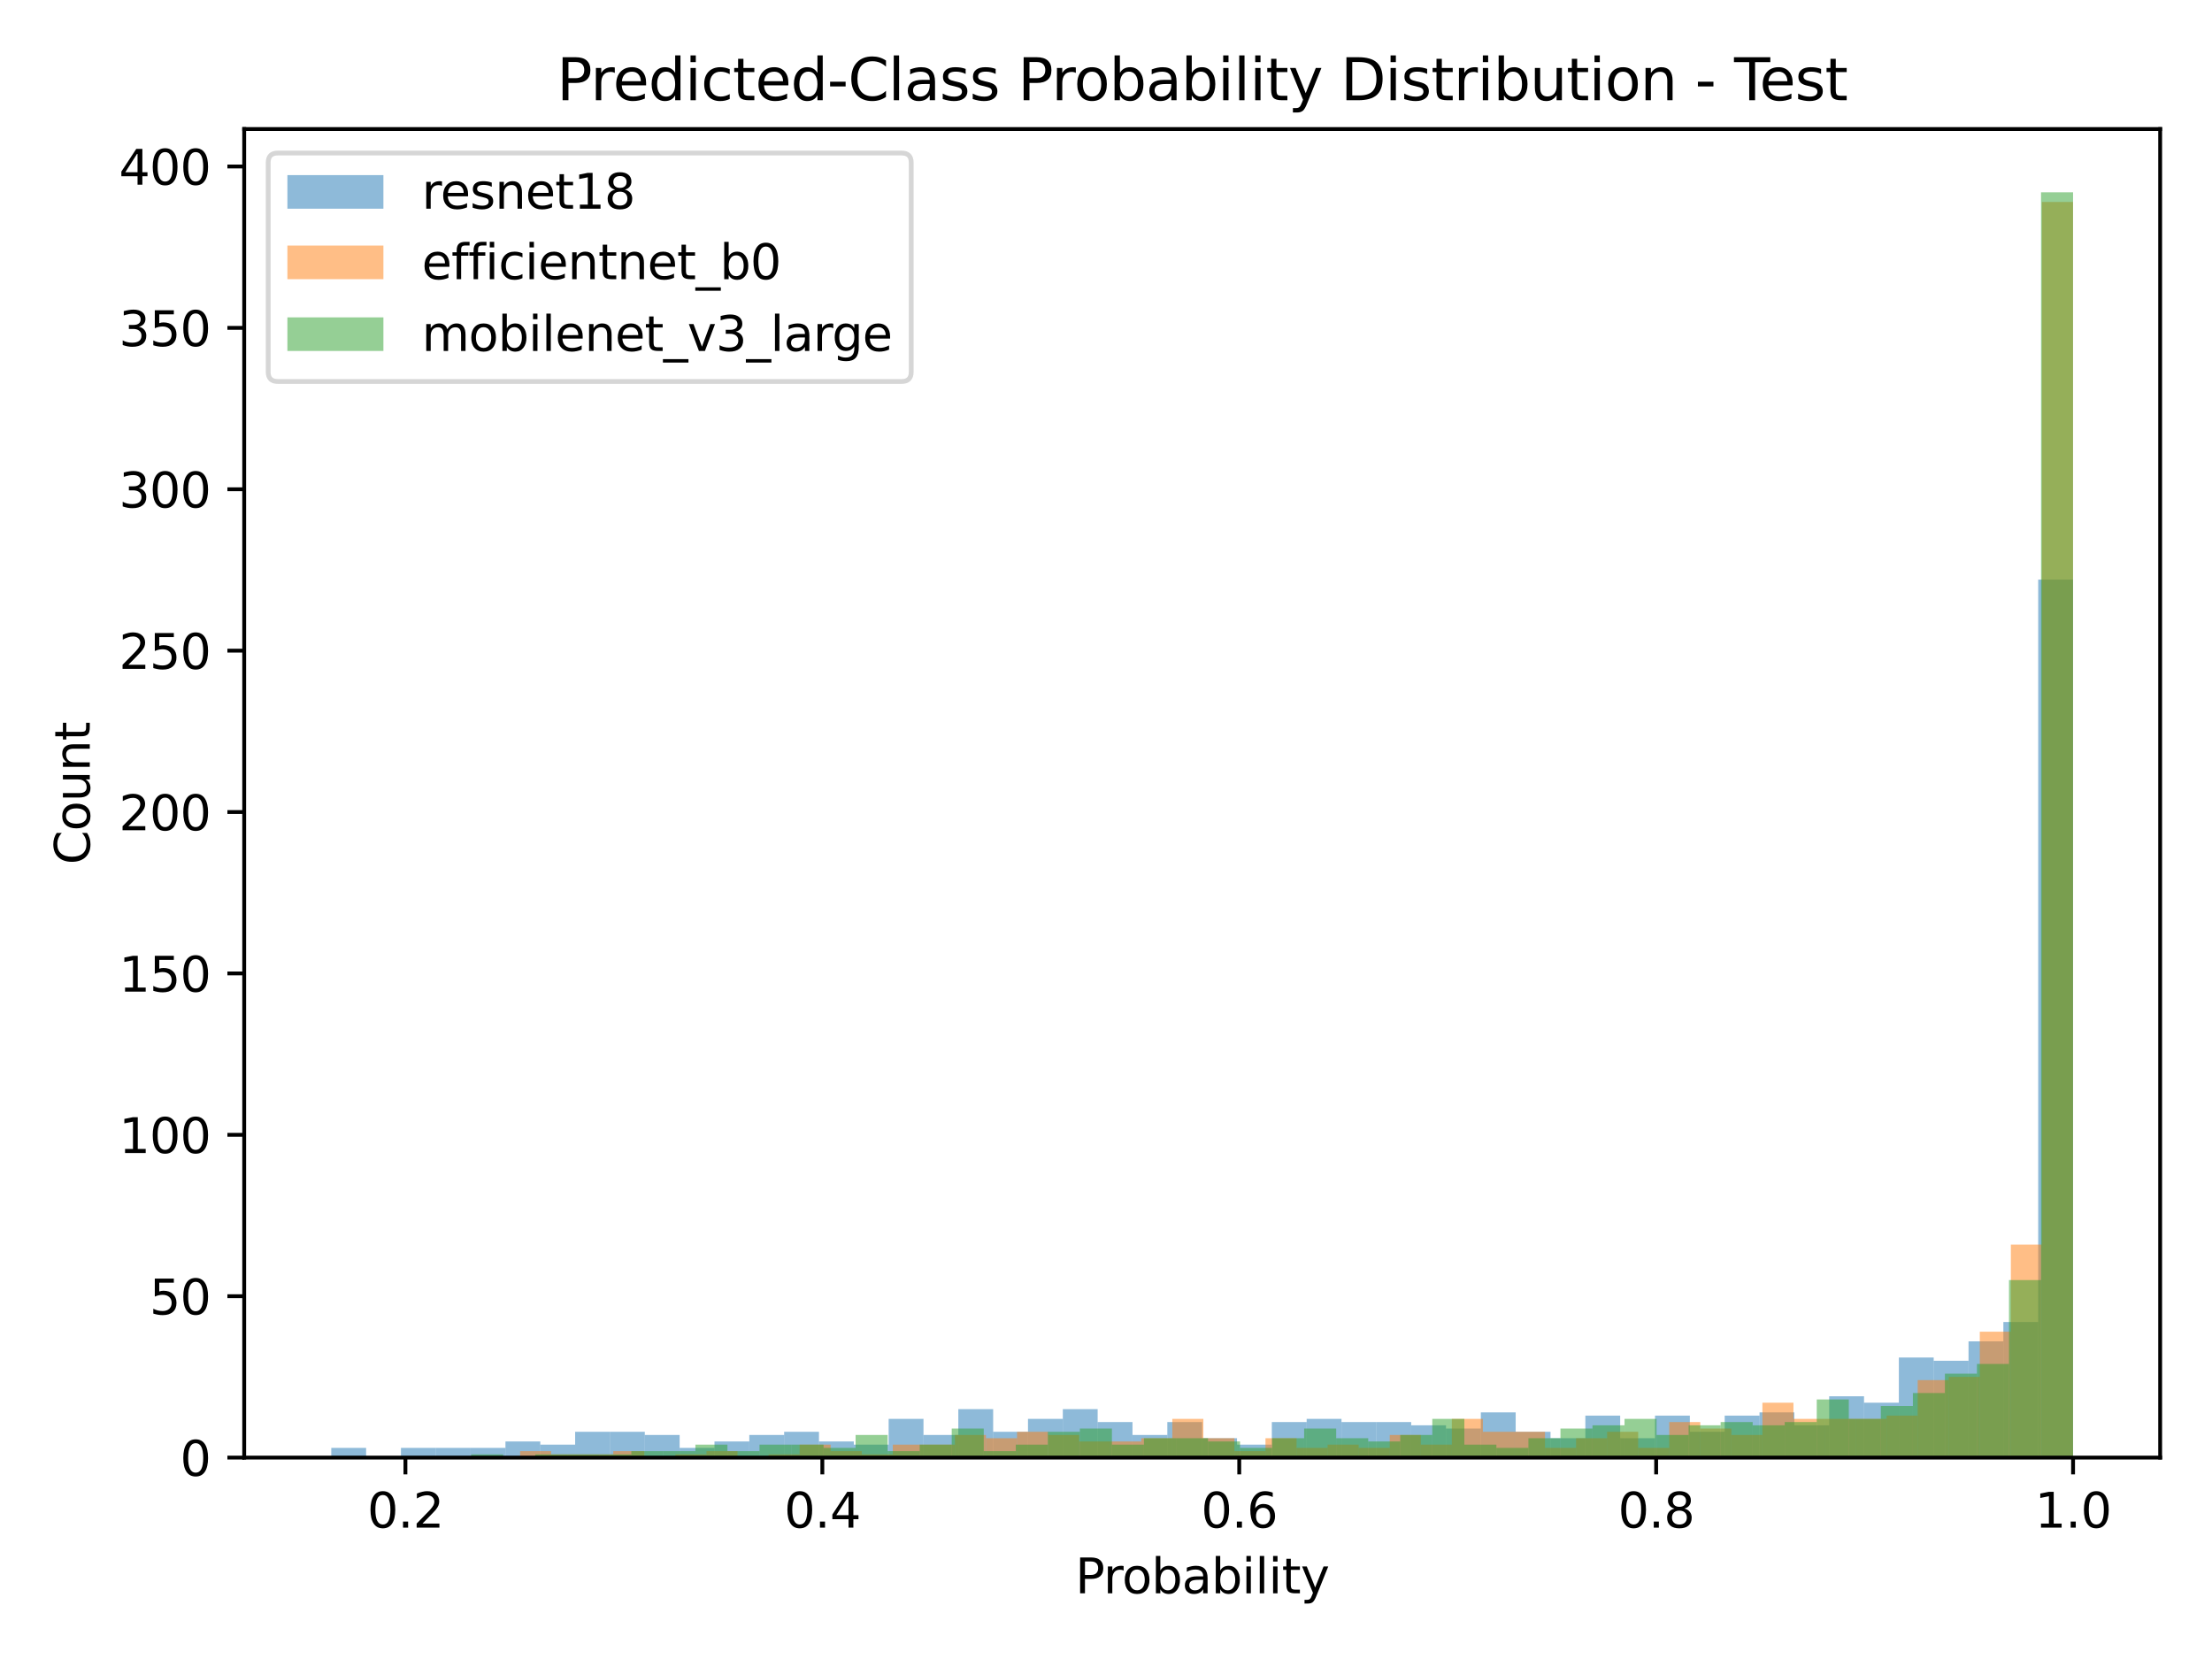<?xml version="1.0" encoding="utf-8" standalone="no"?>
<!DOCTYPE svg PUBLIC "-//W3C//DTD SVG 1.1//EN"
  "http://www.w3.org/Graphics/SVG/1.1/DTD/svg11.dtd">
<svg xmlns:xlink="http://www.w3.org/1999/xlink" width="460.8pt" height="345.6pt" viewBox="0 0 460.8 345.6" xmlns="http://www.w3.org/2000/svg" version="1.1">
 <defs>
  <style type="text/css">*{stroke-linejoin: round; stroke-linecap: butt}</style>
 </defs>
 <g id="figure_1">
  <g id="patch_1">
   <path d="M 0 345.6 
L 460.8 345.6 
L 460.8 0 
L 0 0 
z
" style="fill: #ffffff"/>
  </g>
  <g id="axes_1">
   <g id="patch_2">
    <path d="M 50.87 303.64 
L 450 303.64 
L 450 26.88 
L 50.87 26.88 
z
" style="fill: #ffffff"/>
   </g>
   <g id="patch_3">
    <path d="M 69.012 303.64 
L 76.269 303.64 
L 76.269 301.623 
L 69.012 301.623 
z
" clip-path="url(#pa7c6931d6f)" style="fill: #1f77b4; opacity: 0.5"/>
   </g>
   <g id="patch_4">
    <path d="M 76.269 303.64 
L 83.526 303.64 
L 83.526 303.64 
L 76.269 303.64 
z
" clip-path="url(#pa7c6931d6f)" style="fill: #1f77b4; opacity: 0.5"/>
   </g>
   <g id="patch_5">
    <path d="M 83.526 303.64 
L 90.783 303.64 
L 90.783 301.623 
L 83.526 301.623 
z
" clip-path="url(#pa7c6931d6f)" style="fill: #1f77b4; opacity: 0.5"/>
   </g>
   <g id="patch_6">
    <path d="M 90.783 303.64 
L 98.039 303.64 
L 98.039 301.623 
L 90.783 301.623 
z
" clip-path="url(#pa7c6931d6f)" style="fill: #1f77b4; opacity: 0.5"/>
   </g>
   <g id="patch_7">
    <path d="M 98.039 303.64 
L 105.296 303.64 
L 105.296 301.623 
L 98.039 301.623 
z
" clip-path="url(#pa7c6931d6f)" style="fill: #1f77b4; opacity: 0.5"/>
   </g>
   <g id="patch_8">
    <path d="M 105.296 303.64 
L 112.553 303.64 
L 112.553 300.278 
L 105.296 300.278 
z
" clip-path="url(#pa7c6931d6f)" style="fill: #1f77b4; opacity: 0.5"/>
   </g>
   <g id="patch_9">
    <path d="M 112.553 303.64 
L 119.81 303.64 
L 119.81 300.95 
L 112.553 300.95 
z
" clip-path="url(#pa7c6931d6f)" style="fill: #1f77b4; opacity: 0.5"/>
   </g>
   <g id="patch_10">
    <path d="M 119.81 303.64 
L 127.067 303.64 
L 127.067 298.261 
L 119.81 298.261 
z
" clip-path="url(#pa7c6931d6f)" style="fill: #1f77b4; opacity: 0.5"/>
   </g>
   <g id="patch_11">
    <path d="M 127.067 303.64 
L 134.323 303.64 
L 134.323 298.261 
L 127.067 298.261 
z
" clip-path="url(#pa7c6931d6f)" style="fill: #1f77b4; opacity: 0.5"/>
   </g>
   <g id="patch_12">
    <path d="M 134.323 303.64 
L 141.58 303.64 
L 141.58 298.933 
L 134.323 298.933 
z
" clip-path="url(#pa7c6931d6f)" style="fill: #1f77b4; opacity: 0.5"/>
   </g>
   <g id="patch_13">
    <path d="M 141.58 303.64 
L 148.837 303.64 
L 148.837 301.623 
L 141.58 301.623 
z
" clip-path="url(#pa7c6931d6f)" style="fill: #1f77b4; opacity: 0.5"/>
   </g>
   <g id="patch_14">
    <path d="M 148.837 303.64 
L 156.094 303.64 
L 156.094 300.278 
L 148.837 300.278 
z
" clip-path="url(#pa7c6931d6f)" style="fill: #1f77b4; opacity: 0.5"/>
   </g>
   <g id="patch_15">
    <path d="M 156.094 303.64 
L 163.35 303.64 
L 163.35 298.933 
L 156.094 298.933 
z
" clip-path="url(#pa7c6931d6f)" style="fill: #1f77b4; opacity: 0.5"/>
   </g>
   <g id="patch_16">
    <path d="M 163.35 303.64 
L 170.607 303.64 
L 170.607 298.261 
L 163.35 298.261 
z
" clip-path="url(#pa7c6931d6f)" style="fill: #1f77b4; opacity: 0.5"/>
   </g>
   <g id="patch_17">
    <path d="M 170.607 303.64 
L 177.864 303.64 
L 177.864 300.278 
L 170.607 300.278 
z
" clip-path="url(#pa7c6931d6f)" style="fill: #1f77b4; opacity: 0.5"/>
   </g>
   <g id="patch_18">
    <path d="M 177.864 303.64 
L 185.121 303.64 
L 185.121 300.95 
L 177.864 300.95 
z
" clip-path="url(#pa7c6931d6f)" style="fill: #1f77b4; opacity: 0.5"/>
   </g>
   <g id="patch_19">
    <path d="M 185.121 303.64 
L 192.378 303.64 
L 192.378 295.571 
L 185.121 295.571 
z
" clip-path="url(#pa7c6931d6f)" style="fill: #1f77b4; opacity: 0.5"/>
   </g>
   <g id="patch_20">
    <path d="M 192.378 303.64 
L 199.634 303.64 
L 199.634 298.933 
L 192.378 298.933 
z
" clip-path="url(#pa7c6931d6f)" style="fill: #1f77b4; opacity: 0.5"/>
   </g>
   <g id="patch_21">
    <path d="M 199.634 303.64 
L 206.891 303.64 
L 206.891 293.554 
L 199.634 293.554 
z
" clip-path="url(#pa7c6931d6f)" style="fill: #1f77b4; opacity: 0.5"/>
   </g>
   <g id="patch_22">
    <path d="M 206.891 303.64 
L 214.148 303.64 
L 214.148 298.261 
L 206.891 298.261 
z
" clip-path="url(#pa7c6931d6f)" style="fill: #1f77b4; opacity: 0.5"/>
   </g>
   <g id="patch_23">
    <path d="M 214.148 303.64 
L 221.405 303.64 
L 221.405 295.571 
L 214.148 295.571 
z
" clip-path="url(#pa7c6931d6f)" style="fill: #1f77b4; opacity: 0.5"/>
   </g>
   <g id="patch_24">
    <path d="M 221.405 303.64 
L 228.662 303.64 
L 228.662 293.554 
L 221.405 293.554 
z
" clip-path="url(#pa7c6931d6f)" style="fill: #1f77b4; opacity: 0.5"/>
   </g>
   <g id="patch_25">
    <path d="M 228.662 303.64 
L 235.918 303.64 
L 235.918 296.244 
L 228.662 296.244 
z
" clip-path="url(#pa7c6931d6f)" style="fill: #1f77b4; opacity: 0.5"/>
   </g>
   <g id="patch_26">
    <path d="M 235.918 303.64 
L 243.175 303.64 
L 243.175 298.933 
L 235.918 298.933 
z
" clip-path="url(#pa7c6931d6f)" style="fill: #1f77b4; opacity: 0.5"/>
   </g>
   <g id="patch_27">
    <path d="M 243.175 303.64 
L 250.432 303.64 
L 250.432 296.244 
L 243.175 296.244 
z
" clip-path="url(#pa7c6931d6f)" style="fill: #1f77b4; opacity: 0.5"/>
   </g>
   <g id="patch_28">
    <path d="M 250.432 303.64 
L 257.689 303.64 
L 257.689 299.606 
L 250.432 299.606 
z
" clip-path="url(#pa7c6931d6f)" style="fill: #1f77b4; opacity: 0.5"/>
   </g>
   <g id="patch_29">
    <path d="M 257.689 303.64 
L 264.945 303.64 
L 264.945 300.95 
L 257.689 300.95 
z
" clip-path="url(#pa7c6931d6f)" style="fill: #1f77b4; opacity: 0.5"/>
   </g>
   <g id="patch_30">
    <path d="M 264.945 303.64 
L 272.202 303.64 
L 272.202 296.244 
L 264.945 296.244 
z
" clip-path="url(#pa7c6931d6f)" style="fill: #1f77b4; opacity: 0.5"/>
   </g>
   <g id="patch_31">
    <path d="M 272.202 303.64 
L 279.459 303.64 
L 279.459 295.571 
L 272.202 295.571 
z
" clip-path="url(#pa7c6931d6f)" style="fill: #1f77b4; opacity: 0.5"/>
   </g>
   <g id="patch_32">
    <path d="M 279.459 303.64 
L 286.716 303.64 
L 286.716 296.244 
L 279.459 296.244 
z
" clip-path="url(#pa7c6931d6f)" style="fill: #1f77b4; opacity: 0.5"/>
   </g>
   <g id="patch_33">
    <path d="M 286.716 303.64 
L 293.973 303.64 
L 293.973 296.244 
L 286.716 296.244 
z
" clip-path="url(#pa7c6931d6f)" style="fill: #1f77b4; opacity: 0.5"/>
   </g>
   <g id="patch_34">
    <path d="M 293.973 303.64 
L 301.229 303.64 
L 301.229 296.916 
L 293.973 296.916 
z
" clip-path="url(#pa7c6931d6f)" style="fill: #1f77b4; opacity: 0.5"/>
   </g>
   <g id="patch_35">
    <path d="M 301.229 303.64 
L 308.486 303.64 
L 308.486 297.588 
L 301.229 297.588 
z
" clip-path="url(#pa7c6931d6f)" style="fill: #1f77b4; opacity: 0.5"/>
   </g>
   <g id="patch_36">
    <path d="M 308.486 303.64 
L 315.743 303.64 
L 315.743 294.226 
L 308.486 294.226 
z
" clip-path="url(#pa7c6931d6f)" style="fill: #1f77b4; opacity: 0.5"/>
   </g>
   <g id="patch_37">
    <path d="M 315.743 303.64 
L 323 303.64 
L 323 298.261 
L 315.743 298.261 
z
" clip-path="url(#pa7c6931d6f)" style="fill: #1f77b4; opacity: 0.5"/>
   </g>
   <g id="patch_38">
    <path d="M 323 303.64 
L 330.257 303.64 
L 330.257 299.606 
L 323 299.606 
z
" clip-path="url(#pa7c6931d6f)" style="fill: #1f77b4; opacity: 0.5"/>
   </g>
   <g id="patch_39">
    <path d="M 330.257 303.64 
L 337.513 303.64 
L 337.513 294.899 
L 330.257 294.899 
z
" clip-path="url(#pa7c6931d6f)" style="fill: #1f77b4; opacity: 0.5"/>
   </g>
   <g id="patch_40">
    <path d="M 337.513 303.64 
L 344.77 303.64 
L 344.77 299.606 
L 337.513 299.606 
z
" clip-path="url(#pa7c6931d6f)" style="fill: #1f77b4; opacity: 0.5"/>
   </g>
   <g id="patch_41">
    <path d="M 344.77 303.64 
L 352.027 303.64 
L 352.027 294.899 
L 344.77 294.899 
z
" clip-path="url(#pa7c6931d6f)" style="fill: #1f77b4; opacity: 0.5"/>
   </g>
   <g id="patch_42">
    <path d="M 352.027 303.64 
L 359.284 303.64 
L 359.284 298.261 
L 352.027 298.261 
z
" clip-path="url(#pa7c6931d6f)" style="fill: #1f77b4; opacity: 0.5"/>
   </g>
   <g id="patch_43">
    <path d="M 359.284 303.64 
L 366.54 303.64 
L 366.54 294.899 
L 359.284 294.899 
z
" clip-path="url(#pa7c6931d6f)" style="fill: #1f77b4; opacity: 0.5"/>
   </g>
   <g id="patch_44">
    <path d="M 366.54 303.64 
L 373.797 303.64 
L 373.797 294.226 
L 366.54 294.226 
z
" clip-path="url(#pa7c6931d6f)" style="fill: #1f77b4; opacity: 0.5"/>
   </g>
   <g id="patch_45">
    <path d="M 373.797 303.64 
L 381.054 303.64 
L 381.054 296.916 
L 373.797 296.916 
z
" clip-path="url(#pa7c6931d6f)" style="fill: #1f77b4; opacity: 0.5"/>
   </g>
   <g id="patch_46">
    <path d="M 381.054 303.64 
L 388.311 303.64 
L 388.311 290.864 
L 381.054 290.864 
z
" clip-path="url(#pa7c6931d6f)" style="fill: #1f77b4; opacity: 0.5"/>
   </g>
   <g id="patch_47">
    <path d="M 388.311 303.64 
L 395.568 303.64 
L 395.568 292.209 
L 388.311 292.209 
z
" clip-path="url(#pa7c6931d6f)" style="fill: #1f77b4; opacity: 0.5"/>
   </g>
   <g id="patch_48">
    <path d="M 395.568 303.64 
L 402.824 303.64 
L 402.824 282.796 
L 395.568 282.796 
z
" clip-path="url(#pa7c6931d6f)" style="fill: #1f77b4; opacity: 0.5"/>
   </g>
   <g id="patch_49">
    <path d="M 402.824 303.64 
L 410.081 303.64 
L 410.081 283.468 
L 402.824 283.468 
z
" clip-path="url(#pa7c6931d6f)" style="fill: #1f77b4; opacity: 0.5"/>
   </g>
   <g id="patch_50">
    <path d="M 410.081 303.64 
L 417.338 303.64 
L 417.338 279.434 
L 410.081 279.434 
z
" clip-path="url(#pa7c6931d6f)" style="fill: #1f77b4; opacity: 0.5"/>
   </g>
   <g id="patch_51">
    <path d="M 417.338 303.64 
L 424.595 303.64 
L 424.595 275.399 
L 417.338 275.399 
z
" clip-path="url(#pa7c6931d6f)" style="fill: #1f77b4; opacity: 0.5"/>
   </g>
   <g id="patch_52">
    <path d="M 424.595 303.64 
L 431.852 303.64 
L 431.852 120.747 
L 424.595 120.747 
z
" clip-path="url(#pa7c6931d6f)" style="fill: #1f77b4; opacity: 0.5"/>
   </g>
   <g id="patch_53">
    <path d="M 108.35 303.64 
L 114.819 303.64 
L 114.819 302.295 
L 108.35 302.295 
z
" clip-path="url(#pa7c6931d6f)" style="fill: #ff7f0e; opacity: 0.5"/>
   </g>
   <g id="patch_54">
    <path d="M 114.819 303.64 
L 121.289 303.64 
L 121.289 302.968 
L 114.819 302.968 
z
" clip-path="url(#pa7c6931d6f)" style="fill: #ff7f0e; opacity: 0.5"/>
   </g>
   <g id="patch_55">
    <path d="M 121.289 303.64 
L 127.759 303.64 
L 127.759 302.968 
L 121.289 302.968 
z
" clip-path="url(#pa7c6931d6f)" style="fill: #ff7f0e; opacity: 0.5"/>
   </g>
   <g id="patch_56">
    <path d="M 127.759 303.64 
L 134.229 303.64 
L 134.229 302.295 
L 127.759 302.295 
z
" clip-path="url(#pa7c6931d6f)" style="fill: #ff7f0e; opacity: 0.5"/>
   </g>
   <g id="patch_57">
    <path d="M 134.229 303.64 
L 140.698 303.64 
L 140.698 303.64 
L 134.229 303.64 
z
" clip-path="url(#pa7c6931d6f)" style="fill: #ff7f0e; opacity: 0.5"/>
   </g>
   <g id="patch_58">
    <path d="M 140.698 303.64 
L 147.168 303.64 
L 147.168 302.968 
L 140.698 302.968 
z
" clip-path="url(#pa7c6931d6f)" style="fill: #ff7f0e; opacity: 0.5"/>
   </g>
   <g id="patch_59">
    <path d="M 147.168 303.64 
L 153.638 303.64 
L 153.638 302.295 
L 147.168 302.295 
z
" clip-path="url(#pa7c6931d6f)" style="fill: #ff7f0e; opacity: 0.5"/>
   </g>
   <g id="patch_60">
    <path d="M 153.638 303.64 
L 160.108 303.64 
L 160.108 303.64 
L 153.638 303.64 
z
" clip-path="url(#pa7c6931d6f)" style="fill: #ff7f0e; opacity: 0.5"/>
   </g>
   <g id="patch_61">
    <path d="M 160.108 303.64 
L 166.577 303.64 
L 166.577 302.968 
L 160.108 302.968 
z
" clip-path="url(#pa7c6931d6f)" style="fill: #ff7f0e; opacity: 0.5"/>
   </g>
   <g id="patch_62">
    <path d="M 166.577 303.64 
L 173.047 303.64 
L 173.047 300.95 
L 166.577 300.95 
z
" clip-path="url(#pa7c6931d6f)" style="fill: #ff7f0e; opacity: 0.5"/>
   </g>
   <g id="patch_63">
    <path d="M 173.047 303.64 
L 179.517 303.64 
L 179.517 302.295 
L 173.047 302.295 
z
" clip-path="url(#pa7c6931d6f)" style="fill: #ff7f0e; opacity: 0.5"/>
   </g>
   <g id="patch_64">
    <path d="M 179.517 303.64 
L 185.987 303.64 
L 185.987 302.968 
L 179.517 302.968 
z
" clip-path="url(#pa7c6931d6f)" style="fill: #ff7f0e; opacity: 0.5"/>
   </g>
   <g id="patch_65">
    <path d="M 185.987 303.64 
L 192.456 303.64 
L 192.456 300.95 
L 185.987 300.95 
z
" clip-path="url(#pa7c6931d6f)" style="fill: #ff7f0e; opacity: 0.5"/>
   </g>
   <g id="patch_66">
    <path d="M 192.456 303.64 
L 198.926 303.64 
L 198.926 300.95 
L 192.456 300.95 
z
" clip-path="url(#pa7c6931d6f)" style="fill: #ff7f0e; opacity: 0.5"/>
   </g>
   <g id="patch_67">
    <path d="M 198.926 303.64 
L 205.396 303.64 
L 205.396 298.933 
L 198.926 298.933 
z
" clip-path="url(#pa7c6931d6f)" style="fill: #ff7f0e; opacity: 0.5"/>
   </g>
   <g id="patch_68">
    <path d="M 205.396 303.64 
L 211.866 303.64 
L 211.866 299.606 
L 205.396 299.606 
z
" clip-path="url(#pa7c6931d6f)" style="fill: #ff7f0e; opacity: 0.5"/>
   </g>
   <g id="patch_69">
    <path d="M 211.866 303.64 
L 218.335 303.64 
L 218.335 298.261 
L 211.866 298.261 
z
" clip-path="url(#pa7c6931d6f)" style="fill: #ff7f0e; opacity: 0.5"/>
   </g>
   <g id="patch_70">
    <path d="M 218.335 303.64 
L 224.805 303.64 
L 224.805 298.933 
L 218.335 298.933 
z
" clip-path="url(#pa7c6931d6f)" style="fill: #ff7f0e; opacity: 0.5"/>
   </g>
   <g id="patch_71">
    <path d="M 224.805 303.64 
L 231.275 303.64 
L 231.275 300.278 
L 224.805 300.278 
z
" clip-path="url(#pa7c6931d6f)" style="fill: #ff7f0e; opacity: 0.5"/>
   </g>
   <g id="patch_72">
    <path d="M 231.275 303.64 
L 237.745 303.64 
L 237.745 300.278 
L 231.275 300.278 
z
" clip-path="url(#pa7c6931d6f)" style="fill: #ff7f0e; opacity: 0.5"/>
   </g>
   <g id="patch_73">
    <path d="M 237.745 303.64 
L 244.214 303.64 
L 244.214 299.606 
L 237.745 299.606 
z
" clip-path="url(#pa7c6931d6f)" style="fill: #ff7f0e; opacity: 0.5"/>
   </g>
   <g id="patch_74">
    <path d="M 244.214 303.64 
L 250.684 303.64 
L 250.684 295.571 
L 244.214 295.571 
z
" clip-path="url(#pa7c6931d6f)" style="fill: #ff7f0e; opacity: 0.5"/>
   </g>
   <g id="patch_75">
    <path d="M 250.684 303.64 
L 257.154 303.64 
L 257.154 299.606 
L 250.684 299.606 
z
" clip-path="url(#pa7c6931d6f)" style="fill: #ff7f0e; opacity: 0.5"/>
   </g>
   <g id="patch_76">
    <path d="M 257.154 303.64 
L 263.624 303.64 
L 263.624 302.295 
L 257.154 302.295 
z
" clip-path="url(#pa7c6931d6f)" style="fill: #ff7f0e; opacity: 0.5"/>
   </g>
   <g id="patch_77">
    <path d="M 263.624 303.64 
L 270.093 303.64 
L 270.093 299.606 
L 263.624 299.606 
z
" clip-path="url(#pa7c6931d6f)" style="fill: #ff7f0e; opacity: 0.5"/>
   </g>
   <g id="patch_78">
    <path d="M 270.093 303.64 
L 276.563 303.64 
L 276.563 301.623 
L 270.093 301.623 
z
" clip-path="url(#pa7c6931d6f)" style="fill: #ff7f0e; opacity: 0.5"/>
   </g>
   <g id="patch_79">
    <path d="M 276.563 303.64 
L 283.033 303.64 
L 283.033 300.95 
L 276.563 300.95 
z
" clip-path="url(#pa7c6931d6f)" style="fill: #ff7f0e; opacity: 0.5"/>
   </g>
   <g id="patch_80">
    <path d="M 283.033 303.64 
L 289.503 303.64 
L 289.503 301.623 
L 283.033 301.623 
z
" clip-path="url(#pa7c6931d6f)" style="fill: #ff7f0e; opacity: 0.5"/>
   </g>
   <g id="patch_81">
    <path d="M 289.503 303.64 
L 295.973 303.64 
L 295.973 298.933 
L 289.503 298.933 
z
" clip-path="url(#pa7c6931d6f)" style="fill: #ff7f0e; opacity: 0.5"/>
   </g>
   <g id="patch_82">
    <path d="M 295.973 303.64 
L 302.442 303.64 
L 302.442 300.95 
L 295.973 300.95 
z
" clip-path="url(#pa7c6931d6f)" style="fill: #ff7f0e; opacity: 0.5"/>
   </g>
   <g id="patch_83">
    <path d="M 302.442 303.64 
L 308.912 303.64 
L 308.912 295.571 
L 302.442 295.571 
z
" clip-path="url(#pa7c6931d6f)" style="fill: #ff7f0e; opacity: 0.5"/>
   </g>
   <g id="patch_84">
    <path d="M 308.912 303.64 
L 315.382 303.64 
L 315.382 298.261 
L 308.912 298.261 
z
" clip-path="url(#pa7c6931d6f)" style="fill: #ff7f0e; opacity: 0.5"/>
   </g>
   <g id="patch_85">
    <path d="M 315.382 303.64 
L 321.852 303.64 
L 321.852 298.261 
L 315.382 298.261 
z
" clip-path="url(#pa7c6931d6f)" style="fill: #ff7f0e; opacity: 0.5"/>
   </g>
   <g id="patch_86">
    <path d="M 321.852 303.64 
L 328.321 303.64 
L 328.321 301.623 
L 321.852 301.623 
z
" clip-path="url(#pa7c6931d6f)" style="fill: #ff7f0e; opacity: 0.5"/>
   </g>
   <g id="patch_87">
    <path d="M 328.321 303.64 
L 334.791 303.64 
L 334.791 299.606 
L 328.321 299.606 
z
" clip-path="url(#pa7c6931d6f)" style="fill: #ff7f0e; opacity: 0.5"/>
   </g>
   <g id="patch_88">
    <path d="M 334.791 303.64 
L 341.261 303.64 
L 341.261 298.261 
L 334.791 298.261 
z
" clip-path="url(#pa7c6931d6f)" style="fill: #ff7f0e; opacity: 0.5"/>
   </g>
   <g id="patch_89">
    <path d="M 341.261 303.64 
L 347.731 303.64 
L 347.731 301.623 
L 341.261 301.623 
z
" clip-path="url(#pa7c6931d6f)" style="fill: #ff7f0e; opacity: 0.5"/>
   </g>
   <g id="patch_90">
    <path d="M 347.731 303.64 
L 354.2 303.64 
L 354.2 296.244 
L 347.731 296.244 
z
" clip-path="url(#pa7c6931d6f)" style="fill: #ff7f0e; opacity: 0.5"/>
   </g>
   <g id="patch_91">
    <path d="M 354.2 303.64 
L 360.67 303.64 
L 360.67 297.588 
L 354.2 297.588 
z
" clip-path="url(#pa7c6931d6f)" style="fill: #ff7f0e; opacity: 0.5"/>
   </g>
   <g id="patch_92">
    <path d="M 360.67 303.64 
L 367.14 303.64 
L 367.14 298.933 
L 360.67 298.933 
z
" clip-path="url(#pa7c6931d6f)" style="fill: #ff7f0e; opacity: 0.5"/>
   </g>
   <g id="patch_93">
    <path d="M 367.14 303.64 
L 373.61 303.64 
L 373.61 292.209 
L 367.14 292.209 
z
" clip-path="url(#pa7c6931d6f)" style="fill: #ff7f0e; opacity: 0.5"/>
   </g>
   <g id="patch_94">
    <path d="M 373.61 303.64 
L 380.079 303.64 
L 380.079 295.571 
L 373.61 295.571 
z
" clip-path="url(#pa7c6931d6f)" style="fill: #ff7f0e; opacity: 0.5"/>
   </g>
   <g id="patch_95">
    <path d="M 380.079 303.64 
L 386.549 303.64 
L 386.549 295.571 
L 380.079 295.571 
z
" clip-path="url(#pa7c6931d6f)" style="fill: #ff7f0e; opacity: 0.5"/>
   </g>
   <g id="patch_96">
    <path d="M 386.549 303.64 
L 393.019 303.64 
L 393.019 295.571 
L 386.549 295.571 
z
" clip-path="url(#pa7c6931d6f)" style="fill: #ff7f0e; opacity: 0.5"/>
   </g>
   <g id="patch_97">
    <path d="M 393.019 303.64 
L 399.489 303.64 
L 399.489 294.899 
L 393.019 294.899 
z
" clip-path="url(#pa7c6931d6f)" style="fill: #ff7f0e; opacity: 0.5"/>
   </g>
   <g id="patch_98">
    <path d="M 399.489 303.64 
L 405.958 303.64 
L 405.958 287.502 
L 399.489 287.502 
z
" clip-path="url(#pa7c6931d6f)" style="fill: #ff7f0e; opacity: 0.5"/>
   </g>
   <g id="patch_99">
    <path d="M 405.958 303.64 
L 412.428 303.64 
L 412.428 286.83 
L 405.958 286.83 
z
" clip-path="url(#pa7c6931d6f)" style="fill: #ff7f0e; opacity: 0.5"/>
   </g>
   <g id="patch_100">
    <path d="M 412.428 303.64 
L 418.898 303.64 
L 418.898 277.416 
L 412.428 277.416 
z
" clip-path="url(#pa7c6931d6f)" style="fill: #ff7f0e; opacity: 0.5"/>
   </g>
   <g id="patch_101">
    <path d="M 418.898 303.64 
L 425.368 303.64 
L 425.368 259.262 
L 418.898 259.262 
z
" clip-path="url(#pa7c6931d6f)" style="fill: #ff7f0e; opacity: 0.5"/>
   </g>
   <g id="patch_102">
    <path d="M 425.368 303.64 
L 431.837 303.64 
L 431.837 42.076 
L 425.368 42.076 
z
" clip-path="url(#pa7c6931d6f)" style="fill: #ff7f0e; opacity: 0.5"/>
   </g>
   <g id="patch_103">
    <path d="M 98.147 303.64 
L 104.821 303.64 
L 104.821 302.968 
L 98.147 302.968 
z
" clip-path="url(#pa7c6931d6f)" style="fill: #2ca02c; opacity: 0.5"/>
   </g>
   <g id="patch_104">
    <path d="M 104.821 303.64 
L 111.495 303.64 
L 111.495 303.64 
L 104.821 303.64 
z
" clip-path="url(#pa7c6931d6f)" style="fill: #2ca02c; opacity: 0.5"/>
   </g>
   <g id="patch_105">
    <path d="M 111.495 303.64 
L 118.17 303.64 
L 118.17 302.968 
L 111.495 302.968 
z
" clip-path="url(#pa7c6931d6f)" style="fill: #2ca02c; opacity: 0.5"/>
   </g>
   <g id="patch_106">
    <path d="M 118.17 303.64 
L 124.844 303.64 
L 124.844 302.968 
L 118.17 302.968 
z
" clip-path="url(#pa7c6931d6f)" style="fill: #2ca02c; opacity: 0.5"/>
   </g>
   <g id="patch_107">
    <path d="M 124.844 303.64 
L 131.518 303.64 
L 131.518 302.968 
L 124.844 302.968 
z
" clip-path="url(#pa7c6931d6f)" style="fill: #2ca02c; opacity: 0.5"/>
   </g>
   <g id="patch_108">
    <path d="M 131.518 303.64 
L 138.192 303.64 
L 138.192 302.295 
L 131.518 302.295 
z
" clip-path="url(#pa7c6931d6f)" style="fill: #2ca02c; opacity: 0.5"/>
   </g>
   <g id="patch_109">
    <path d="M 138.192 303.64 
L 144.866 303.64 
L 144.866 302.295 
L 138.192 302.295 
z
" clip-path="url(#pa7c6931d6f)" style="fill: #2ca02c; opacity: 0.5"/>
   </g>
   <g id="patch_110">
    <path d="M 144.866 303.64 
L 151.541 303.64 
L 151.541 300.95 
L 144.866 300.95 
z
" clip-path="url(#pa7c6931d6f)" style="fill: #2ca02c; opacity: 0.5"/>
   </g>
   <g id="patch_111">
    <path d="M 151.541 303.64 
L 158.215 303.64 
L 158.215 302.295 
L 151.541 302.295 
z
" clip-path="url(#pa7c6931d6f)" style="fill: #2ca02c; opacity: 0.5"/>
   </g>
   <g id="patch_112">
    <path d="M 158.215 303.64 
L 164.889 303.64 
L 164.889 300.95 
L 158.215 300.95 
z
" clip-path="url(#pa7c6931d6f)" style="fill: #2ca02c; opacity: 0.5"/>
   </g>
   <g id="patch_113">
    <path d="M 164.889 303.64 
L 171.563 303.64 
L 171.563 300.95 
L 164.889 300.95 
z
" clip-path="url(#pa7c6931d6f)" style="fill: #2ca02c; opacity: 0.5"/>
   </g>
   <g id="patch_114">
    <path d="M 171.563 303.64 
L 178.237 303.64 
L 178.237 301.623 
L 171.563 301.623 
z
" clip-path="url(#pa7c6931d6f)" style="fill: #2ca02c; opacity: 0.5"/>
   </g>
   <g id="patch_115">
    <path d="M 178.237 303.64 
L 184.912 303.64 
L 184.912 298.933 
L 178.237 298.933 
z
" clip-path="url(#pa7c6931d6f)" style="fill: #2ca02c; opacity: 0.5"/>
   </g>
   <g id="patch_116">
    <path d="M 184.912 303.64 
L 191.586 303.64 
L 191.586 302.295 
L 184.912 302.295 
z
" clip-path="url(#pa7c6931d6f)" style="fill: #2ca02c; opacity: 0.5"/>
   </g>
   <g id="patch_117">
    <path d="M 191.586 303.64 
L 198.26 303.64 
L 198.26 300.95 
L 191.586 300.95 
z
" clip-path="url(#pa7c6931d6f)" style="fill: #2ca02c; opacity: 0.5"/>
   </g>
   <g id="patch_118">
    <path d="M 198.26 303.64 
L 204.934 303.64 
L 204.934 297.588 
L 198.26 297.588 
z
" clip-path="url(#pa7c6931d6f)" style="fill: #2ca02c; opacity: 0.5"/>
   </g>
   <g id="patch_119">
    <path d="M 204.934 303.64 
L 211.609 303.64 
L 211.609 302.295 
L 204.934 302.295 
z
" clip-path="url(#pa7c6931d6f)" style="fill: #2ca02c; opacity: 0.5"/>
   </g>
   <g id="patch_120">
    <path d="M 211.609 303.64 
L 218.283 303.64 
L 218.283 300.95 
L 211.609 300.95 
z
" clip-path="url(#pa7c6931d6f)" style="fill: #2ca02c; opacity: 0.5"/>
   </g>
   <g id="patch_121">
    <path d="M 218.283 303.64 
L 224.957 303.64 
L 224.957 298.261 
L 218.283 298.261 
z
" clip-path="url(#pa7c6931d6f)" style="fill: #2ca02c; opacity: 0.5"/>
   </g>
   <g id="patch_122">
    <path d="M 224.957 303.64 
L 231.631 303.64 
L 231.631 297.588 
L 224.957 297.588 
z
" clip-path="url(#pa7c6931d6f)" style="fill: #2ca02c; opacity: 0.5"/>
   </g>
   <g id="patch_123">
    <path d="M 231.631 303.64 
L 238.305 303.64 
L 238.305 300.95 
L 231.631 300.95 
z
" clip-path="url(#pa7c6931d6f)" style="fill: #2ca02c; opacity: 0.5"/>
   </g>
   <g id="patch_124">
    <path d="M 238.305 303.64 
L 244.98 303.64 
L 244.98 299.606 
L 238.305 299.606 
z
" clip-path="url(#pa7c6931d6f)" style="fill: #2ca02c; opacity: 0.5"/>
   </g>
   <g id="patch_125">
    <path d="M 244.98 303.64 
L 251.654 303.64 
L 251.654 299.606 
L 244.98 299.606 
z
" clip-path="url(#pa7c6931d6f)" style="fill: #2ca02c; opacity: 0.5"/>
   </g>
   <g id="patch_126">
    <path d="M 251.654 303.64 
L 258.328 303.64 
L 258.328 300.278 
L 251.654 300.278 
z
" clip-path="url(#pa7c6931d6f)" style="fill: #2ca02c; opacity: 0.5"/>
   </g>
   <g id="patch_127">
    <path d="M 258.328 303.64 
L 265.002 303.64 
L 265.002 301.623 
L 258.328 301.623 
z
" clip-path="url(#pa7c6931d6f)" style="fill: #2ca02c; opacity: 0.5"/>
   </g>
   <g id="patch_128">
    <path d="M 265.002 303.64 
L 271.677 303.64 
L 271.677 299.606 
L 265.002 299.606 
z
" clip-path="url(#pa7c6931d6f)" style="fill: #2ca02c; opacity: 0.5"/>
   </g>
   <g id="patch_129">
    <path d="M 271.677 303.64 
L 278.351 303.64 
L 278.351 297.588 
L 271.677 297.588 
z
" clip-path="url(#pa7c6931d6f)" style="fill: #2ca02c; opacity: 0.5"/>
   </g>
   <g id="patch_130">
    <path d="M 278.351 303.64 
L 285.025 303.64 
L 285.025 299.606 
L 278.351 299.606 
z
" clip-path="url(#pa7c6931d6f)" style="fill: #2ca02c; opacity: 0.5"/>
   </g>
   <g id="patch_131">
    <path d="M 285.025 303.64 
L 291.699 303.64 
L 291.699 300.278 
L 285.025 300.278 
z
" clip-path="url(#pa7c6931d6f)" style="fill: #2ca02c; opacity: 0.5"/>
   </g>
   <g id="patch_132">
    <path d="M 291.699 303.64 
L 298.373 303.64 
L 298.373 298.933 
L 291.699 298.933 
z
" clip-path="url(#pa7c6931d6f)" style="fill: #2ca02c; opacity: 0.5"/>
   </g>
   <g id="patch_133">
    <path d="M 298.373 303.64 
L 305.048 303.64 
L 305.048 295.571 
L 298.373 295.571 
z
" clip-path="url(#pa7c6931d6f)" style="fill: #2ca02c; opacity: 0.5"/>
   </g>
   <g id="patch_134">
    <path d="M 305.048 303.64 
L 311.722 303.64 
L 311.722 300.95 
L 305.048 300.95 
z
" clip-path="url(#pa7c6931d6f)" style="fill: #2ca02c; opacity: 0.5"/>
   </g>
   <g id="patch_135">
    <path d="M 311.722 303.64 
L 318.396 303.64 
L 318.396 301.623 
L 311.722 301.623 
z
" clip-path="url(#pa7c6931d6f)" style="fill: #2ca02c; opacity: 0.5"/>
   </g>
   <g id="patch_136">
    <path d="M 318.396 303.64 
L 325.07 303.64 
L 325.07 299.606 
L 318.396 299.606 
z
" clip-path="url(#pa7c6931d6f)" style="fill: #2ca02c; opacity: 0.5"/>
   </g>
   <g id="patch_137">
    <path d="M 325.07 303.64 
L 331.744 303.64 
L 331.744 297.588 
L 325.07 297.588 
z
" clip-path="url(#pa7c6931d6f)" style="fill: #2ca02c; opacity: 0.5"/>
   </g>
   <g id="patch_138">
    <path d="M 331.744 303.64 
L 338.419 303.64 
L 338.419 296.916 
L 331.744 296.916 
z
" clip-path="url(#pa7c6931d6f)" style="fill: #2ca02c; opacity: 0.5"/>
   </g>
   <g id="patch_139">
    <path d="M 338.419 303.64 
L 345.093 303.64 
L 345.093 295.571 
L 338.419 295.571 
z
" clip-path="url(#pa7c6931d6f)" style="fill: #2ca02c; opacity: 0.5"/>
   </g>
   <g id="patch_140">
    <path d="M 345.093 303.64 
L 351.767 303.64 
L 351.767 298.933 
L 345.093 298.933 
z
" clip-path="url(#pa7c6931d6f)" style="fill: #2ca02c; opacity: 0.5"/>
   </g>
   <g id="patch_141">
    <path d="M 351.767 303.64 
L 358.441 303.64 
L 358.441 296.916 
L 351.767 296.916 
z
" clip-path="url(#pa7c6931d6f)" style="fill: #2ca02c; opacity: 0.5"/>
   </g>
   <g id="patch_142">
    <path d="M 358.441 303.64 
L 365.116 303.64 
L 365.116 296.244 
L 358.441 296.244 
z
" clip-path="url(#pa7c6931d6f)" style="fill: #2ca02c; opacity: 0.5"/>
   </g>
   <g id="patch_143">
    <path d="M 365.116 303.64 
L 371.79 303.64 
L 371.79 296.916 
L 365.116 296.916 
z
" clip-path="url(#pa7c6931d6f)" style="fill: #2ca02c; opacity: 0.5"/>
   </g>
   <g id="patch_144">
    <path d="M 371.79 303.64 
L 378.464 303.64 
L 378.464 296.244 
L 371.79 296.244 
z
" clip-path="url(#pa7c6931d6f)" style="fill: #2ca02c; opacity: 0.5"/>
   </g>
   <g id="patch_145">
    <path d="M 378.464 303.64 
L 385.138 303.64 
L 385.138 291.537 
L 378.464 291.537 
z
" clip-path="url(#pa7c6931d6f)" style="fill: #2ca02c; opacity: 0.5"/>
   </g>
   <g id="patch_146">
    <path d="M 385.138 303.64 
L 391.812 303.64 
L 391.812 295.571 
L 385.138 295.571 
z
" clip-path="url(#pa7c6931d6f)" style="fill: #2ca02c; opacity: 0.5"/>
   </g>
   <g id="patch_147">
    <path d="M 391.812 303.64 
L 398.487 303.64 
L 398.487 292.882 
L 391.812 292.882 
z
" clip-path="url(#pa7c6931d6f)" style="fill: #2ca02c; opacity: 0.5"/>
   </g>
   <g id="patch_148">
    <path d="M 398.487 303.64 
L 405.161 303.64 
L 405.161 290.192 
L 398.487 290.192 
z
" clip-path="url(#pa7c6931d6f)" style="fill: #2ca02c; opacity: 0.5"/>
   </g>
   <g id="patch_149">
    <path d="M 405.161 303.64 
L 411.835 303.64 
L 411.835 286.158 
L 405.161 286.158 
z
" clip-path="url(#pa7c6931d6f)" style="fill: #2ca02c; opacity: 0.5"/>
   </g>
   <g id="patch_150">
    <path d="M 411.835 303.64 
L 418.509 303.64 
L 418.509 284.14 
L 411.835 284.14 
z
" clip-path="url(#pa7c6931d6f)" style="fill: #2ca02c; opacity: 0.5"/>
   </g>
   <g id="patch_151">
    <path d="M 418.509 303.64 
L 425.184 303.64 
L 425.184 266.658 
L 418.509 266.658 
z
" clip-path="url(#pa7c6931d6f)" style="fill: #2ca02c; opacity: 0.5"/>
   </g>
   <g id="patch_152">
    <path d="M 425.184 303.64 
L 431.858 303.64 
L 431.858 40.059 
L 425.184 40.059 
z
" clip-path="url(#pa7c6931d6f)" style="fill: #2ca02c; opacity: 0.5"/>
   </g>
   <g id="matplotlib.axis_1">
    <g id="xtick_1">
     <g id="line2d_1">
      <defs>
       <path id="mef9d8c53e8" d="M 0 0 
L 0 3.5 
" style="stroke: #000000; stroke-width: 0.8"/>
      </defs>
      <g>
       <use xlink:href="#mef9d8c53e8" x="84.456" y="303.64" style="stroke: #000000; stroke-width: 0.8"/>
      </g>
     </g>
     <g id="text_1">
      <!-- 0.2 -->
      <g transform="translate(76.505 318.238) scale(0.1 -0.1)">
       <defs>
        <path id="DejaVuSans-30" d="M 2034 4250 
Q 1547 4250 1301 3770 
Q 1056 3291 1056 2328 
Q 1056 1369 1301 889 
Q 1547 409 2034 409 
Q 2525 409 2770 889 
Q 3016 1369 3016 2328 
Q 3016 3291 2770 3770 
Q 2525 4250 2034 4250 
z
M 2034 4750 
Q 2819 4750 3233 4129 
Q 3647 3509 3647 2328 
Q 3647 1150 3233 529 
Q 2819 -91 2034 -91 
Q 1250 -91 836 529 
Q 422 1150 422 2328 
Q 422 3509 836 4129 
Q 1250 4750 2034 4750 
z
" transform="scale(0.016)"/>
        <path id="DejaVuSans-2e" d="M 684 794 
L 1344 794 
L 1344 0 
L 684 0 
L 684 794 
z
" transform="scale(0.016)"/>
        <path id="DejaVuSans-32" d="M 1228 531 
L 3431 531 
L 3431 0 
L 469 0 
L 469 531 
Q 828 903 1448 1529 
Q 2069 2156 2228 2338 
Q 2531 2678 2651 2914 
Q 2772 3150 2772 3378 
Q 2772 3750 2511 3984 
Q 2250 4219 1831 4219 
Q 1534 4219 1204 4116 
Q 875 4013 500 3803 
L 500 4441 
Q 881 4594 1212 4672 
Q 1544 4750 1819 4750 
Q 2544 4750 2975 4387 
Q 3406 4025 3406 3419 
Q 3406 3131 3298 2873 
Q 3191 2616 2906 2266 
Q 2828 2175 2409 1742 
Q 1991 1309 1228 531 
z
" transform="scale(0.016)"/>
       </defs>
       <use xlink:href="#DejaVuSans-30"/>
       <use xlink:href="#DejaVuSans-2e" x="63.623"/>
       <use xlink:href="#DejaVuSans-32" x="95.41"/>
      </g>
     </g>
    </g>
    <g id="xtick_2">
     <g id="line2d_2">
      <g>
       <use xlink:href="#mef9d8c53e8" x="171.307" y="303.64" style="stroke: #000000; stroke-width: 0.8"/>
      </g>
     </g>
     <g id="text_2">
      <!-- 0.4 -->
      <g transform="translate(163.355 318.238) scale(0.1 -0.1)">
       <defs>
        <path id="DejaVuSans-34" d="M 2419 4116 
L 825 1625 
L 2419 1625 
L 2419 4116 
z
M 2253 4666 
L 3047 4666 
L 3047 1625 
L 3713 1625 
L 3713 1100 
L 3047 1100 
L 3047 0 
L 2419 0 
L 2419 1100 
L 313 1100 
L 313 1709 
L 2253 4666 
z
" transform="scale(0.016)"/>
       </defs>
       <use xlink:href="#DejaVuSans-30"/>
       <use xlink:href="#DejaVuSans-2e" x="63.623"/>
       <use xlink:href="#DejaVuSans-34" x="95.41"/>
      </g>
     </g>
    </g>
    <g id="xtick_3">
     <g id="line2d_3">
      <g>
       <use xlink:href="#mef9d8c53e8" x="258.157" y="303.64" style="stroke: #000000; stroke-width: 0.8"/>
      </g>
     </g>
     <g id="text_3">
      <!-- 0.6 -->
      <g transform="translate(250.205 318.238) scale(0.1 -0.1)">
       <defs>
        <path id="DejaVuSans-36" d="M 2113 2584 
Q 1688 2584 1439 2293 
Q 1191 2003 1191 1497 
Q 1191 994 1439 701 
Q 1688 409 2113 409 
Q 2538 409 2786 701 
Q 3034 994 3034 1497 
Q 3034 2003 2786 2293 
Q 2538 2584 2113 2584 
z
M 3366 4563 
L 3366 3988 
Q 3128 4100 2886 4159 
Q 2644 4219 2406 4219 
Q 1781 4219 1451 3797 
Q 1122 3375 1075 2522 
Q 1259 2794 1537 2939 
Q 1816 3084 2150 3084 
Q 2853 3084 3261 2657 
Q 3669 2231 3669 1497 
Q 3669 778 3244 343 
Q 2819 -91 2113 -91 
Q 1303 -91 875 529 
Q 447 1150 447 2328 
Q 447 3434 972 4092 
Q 1497 4750 2381 4750 
Q 2619 4750 2861 4703 
Q 3103 4656 3366 4563 
z
" transform="scale(0.016)"/>
       </defs>
       <use xlink:href="#DejaVuSans-30"/>
       <use xlink:href="#DejaVuSans-2e" x="63.623"/>
       <use xlink:href="#DejaVuSans-36" x="95.41"/>
      </g>
     </g>
    </g>
    <g id="xtick_4">
     <g id="line2d_4">
      <g>
       <use xlink:href="#mef9d8c53e8" x="345.007" y="303.64" style="stroke: #000000; stroke-width: 0.8"/>
      </g>
     </g>
     <g id="text_4">
      <!-- 0.8 -->
      <g transform="translate(337.056 318.238) scale(0.1 -0.1)">
       <defs>
        <path id="DejaVuSans-38" d="M 2034 2216 
Q 1584 2216 1326 1975 
Q 1069 1734 1069 1313 
Q 1069 891 1326 650 
Q 1584 409 2034 409 
Q 2484 409 2743 651 
Q 3003 894 3003 1313 
Q 3003 1734 2745 1975 
Q 2488 2216 2034 2216 
z
M 1403 2484 
Q 997 2584 770 2862 
Q 544 3141 544 3541 
Q 544 4100 942 4425 
Q 1341 4750 2034 4750 
Q 2731 4750 3128 4425 
Q 3525 4100 3525 3541 
Q 3525 3141 3298 2862 
Q 3072 2584 2669 2484 
Q 3125 2378 3379 2068 
Q 3634 1759 3634 1313 
Q 3634 634 3220 271 
Q 2806 -91 2034 -91 
Q 1263 -91 848 271 
Q 434 634 434 1313 
Q 434 1759 690 2068 
Q 947 2378 1403 2484 
z
M 1172 3481 
Q 1172 3119 1398 2916 
Q 1625 2713 2034 2713 
Q 2441 2713 2670 2916 
Q 2900 3119 2900 3481 
Q 2900 3844 2670 4047 
Q 2441 4250 2034 4250 
Q 1625 4250 1398 4047 
Q 1172 3844 1172 3481 
z
" transform="scale(0.016)"/>
       </defs>
       <use xlink:href="#DejaVuSans-30"/>
       <use xlink:href="#DejaVuSans-2e" x="63.623"/>
       <use xlink:href="#DejaVuSans-38" x="95.41"/>
      </g>
     </g>
    </g>
    <g id="xtick_5">
     <g id="line2d_5">
      <g>
       <use xlink:href="#mef9d8c53e8" x="431.858" y="303.64" style="stroke: #000000; stroke-width: 0.8"/>
      </g>
     </g>
     <g id="text_5">
      <!-- 1.0 -->
      <g transform="translate(423.906 318.238) scale(0.1 -0.1)">
       <defs>
        <path id="DejaVuSans-31" d="M 794 531 
L 1825 531 
L 1825 4091 
L 703 3866 
L 703 4441 
L 1819 4666 
L 2450 4666 
L 2450 531 
L 3481 531 
L 3481 0 
L 794 0 
L 794 531 
z
" transform="scale(0.016)"/>
       </defs>
       <use xlink:href="#DejaVuSans-31"/>
       <use xlink:href="#DejaVuSans-2e" x="63.623"/>
       <use xlink:href="#DejaVuSans-30" x="95.41"/>
      </g>
     </g>
    </g>
    <g id="text_6">
     <!-- Probability -->
     <g transform="translate(224.006 331.917) scale(0.1 -0.1)">
      <defs>
       <path id="DejaVuSans-50" d="M 1259 4147 
L 1259 2394 
L 2053 2394 
Q 2494 2394 2734 2622 
Q 2975 2850 2975 3272 
Q 2975 3691 2734 3919 
Q 2494 4147 2053 4147 
L 1259 4147 
z
M 628 4666 
L 2053 4666 
Q 2838 4666 3239 4311 
Q 3641 3956 3641 3272 
Q 3641 2581 3239 2228 
Q 2838 1875 2053 1875 
L 1259 1875 
L 1259 0 
L 628 0 
L 628 4666 
z
" transform="scale(0.016)"/>
       <path id="DejaVuSans-72" d="M 2631 2963 
Q 2534 3019 2420 3045 
Q 2306 3072 2169 3072 
Q 1681 3072 1420 2755 
Q 1159 2438 1159 1844 
L 1159 0 
L 581 0 
L 581 3500 
L 1159 3500 
L 1159 2956 
Q 1341 3275 1631 3429 
Q 1922 3584 2338 3584 
Q 2397 3584 2469 3576 
Q 2541 3569 2628 3553 
L 2631 2963 
z
" transform="scale(0.016)"/>
       <path id="DejaVuSans-6f" d="M 1959 3097 
Q 1497 3097 1228 2736 
Q 959 2375 959 1747 
Q 959 1119 1226 758 
Q 1494 397 1959 397 
Q 2419 397 2687 759 
Q 2956 1122 2956 1747 
Q 2956 2369 2687 2733 
Q 2419 3097 1959 3097 
z
M 1959 3584 
Q 2709 3584 3137 3096 
Q 3566 2609 3566 1747 
Q 3566 888 3137 398 
Q 2709 -91 1959 -91 
Q 1206 -91 779 398 
Q 353 888 353 1747 
Q 353 2609 779 3096 
Q 1206 3584 1959 3584 
z
" transform="scale(0.016)"/>
       <path id="DejaVuSans-62" d="M 3116 1747 
Q 3116 2381 2855 2742 
Q 2594 3103 2138 3103 
Q 1681 3103 1420 2742 
Q 1159 2381 1159 1747 
Q 1159 1113 1420 752 
Q 1681 391 2138 391 
Q 2594 391 2855 752 
Q 3116 1113 3116 1747 
z
M 1159 2969 
Q 1341 3281 1617 3432 
Q 1894 3584 2278 3584 
Q 2916 3584 3314 3078 
Q 3713 2572 3713 1747 
Q 3713 922 3314 415 
Q 2916 -91 2278 -91 
Q 1894 -91 1617 61 
Q 1341 213 1159 525 
L 1159 0 
L 581 0 
L 581 4863 
L 1159 4863 
L 1159 2969 
z
" transform="scale(0.016)"/>
       <path id="DejaVuSans-61" d="M 2194 1759 
Q 1497 1759 1228 1600 
Q 959 1441 959 1056 
Q 959 750 1161 570 
Q 1363 391 1709 391 
Q 2188 391 2477 730 
Q 2766 1069 2766 1631 
L 2766 1759 
L 2194 1759 
z
M 3341 1997 
L 3341 0 
L 2766 0 
L 2766 531 
Q 2569 213 2275 61 
Q 1981 -91 1556 -91 
Q 1019 -91 701 211 
Q 384 513 384 1019 
Q 384 1609 779 1909 
Q 1175 2209 1959 2209 
L 2766 2209 
L 2766 2266 
Q 2766 2663 2505 2880 
Q 2244 3097 1772 3097 
Q 1472 3097 1187 3025 
Q 903 2953 641 2809 
L 641 3341 
Q 956 3463 1253 3523 
Q 1550 3584 1831 3584 
Q 2591 3584 2966 3190 
Q 3341 2797 3341 1997 
z
" transform="scale(0.016)"/>
       <path id="DejaVuSans-69" d="M 603 3500 
L 1178 3500 
L 1178 0 
L 603 0 
L 603 3500 
z
M 603 4863 
L 1178 4863 
L 1178 4134 
L 603 4134 
L 603 4863 
z
" transform="scale(0.016)"/>
       <path id="DejaVuSans-6c" d="M 603 4863 
L 1178 4863 
L 1178 0 
L 603 0 
L 603 4863 
z
" transform="scale(0.016)"/>
       <path id="DejaVuSans-74" d="M 1172 4494 
L 1172 3500 
L 2356 3500 
L 2356 3053 
L 1172 3053 
L 1172 1153 
Q 1172 725 1289 603 
Q 1406 481 1766 481 
L 2356 481 
L 2356 0 
L 1766 0 
Q 1100 0 847 248 
Q 594 497 594 1153 
L 594 3053 
L 172 3053 
L 172 3500 
L 594 3500 
L 594 4494 
L 1172 4494 
z
" transform="scale(0.016)"/>
       <path id="DejaVuSans-79" d="M 2059 -325 
Q 1816 -950 1584 -1140 
Q 1353 -1331 966 -1331 
L 506 -1331 
L 506 -850 
L 844 -850 
Q 1081 -850 1212 -737 
Q 1344 -625 1503 -206 
L 1606 56 
L 191 3500 
L 800 3500 
L 1894 763 
L 2988 3500 
L 3597 3500 
L 2059 -325 
z
" transform="scale(0.016)"/>
      </defs>
      <use xlink:href="#DejaVuSans-50"/>
      <use xlink:href="#DejaVuSans-72" x="58.553"/>
      <use xlink:href="#DejaVuSans-6f" x="97.416"/>
      <use xlink:href="#DejaVuSans-62" x="158.598"/>
      <use xlink:href="#DejaVuSans-61" x="222.074"/>
      <use xlink:href="#DejaVuSans-62" x="283.354"/>
      <use xlink:href="#DejaVuSans-69" x="346.83"/>
      <use xlink:href="#DejaVuSans-6c" x="374.613"/>
      <use xlink:href="#DejaVuSans-69" x="402.396"/>
      <use xlink:href="#DejaVuSans-74" x="430.18"/>
      <use xlink:href="#DejaVuSans-79" x="469.389"/>
     </g>
    </g>
   </g>
   <g id="matplotlib.axis_2">
    <g id="ytick_1">
     <g id="line2d_6">
      <defs>
       <path id="m22038d82b3" d="M 0 0 
L -3.5 0 
" style="stroke: #000000; stroke-width: 0.8"/>
      </defs>
      <g>
       <use xlink:href="#m22038d82b3" x="50.87" y="303.64" style="stroke: #000000; stroke-width: 0.8"/>
      </g>
     </g>
     <g id="text_7">
      <!-- 0 -->
      <g transform="translate(37.508 307.439) scale(0.1 -0.1)">
       <use xlink:href="#DejaVuSans-30"/>
      </g>
     </g>
    </g>
    <g id="ytick_2">
     <g id="line2d_7">
      <g>
       <use xlink:href="#m22038d82b3" x="50.87" y="270.02" style="stroke: #000000; stroke-width: 0.8"/>
      </g>
     </g>
     <g id="text_8">
      <!-- 50 -->
      <g transform="translate(31.145 273.819) scale(0.1 -0.1)">
       <defs>
        <path id="DejaVuSans-35" d="M 691 4666 
L 3169 4666 
L 3169 4134 
L 1269 4134 
L 1269 2991 
Q 1406 3038 1543 3061 
Q 1681 3084 1819 3084 
Q 2600 3084 3056 2656 
Q 3513 2228 3513 1497 
Q 3513 744 3044 326 
Q 2575 -91 1722 -91 
Q 1428 -91 1123 -41 
Q 819 9 494 109 
L 494 744 
Q 775 591 1075 516 
Q 1375 441 1709 441 
Q 2250 441 2565 725 
Q 2881 1009 2881 1497 
Q 2881 1984 2565 2268 
Q 2250 2553 1709 2553 
Q 1456 2553 1204 2497 
Q 953 2441 691 2322 
L 691 4666 
z
" transform="scale(0.016)"/>
       </defs>
       <use xlink:href="#DejaVuSans-35"/>
       <use xlink:href="#DejaVuSans-30" x="63.623"/>
      </g>
     </g>
    </g>
    <g id="ytick_3">
     <g id="line2d_8">
      <g>
       <use xlink:href="#m22038d82b3" x="50.87" y="236.4" style="stroke: #000000; stroke-width: 0.8"/>
      </g>
     </g>
     <g id="text_9">
      <!-- 100 -->
      <g transform="translate(24.782 240.199) scale(0.1 -0.1)">
       <use xlink:href="#DejaVuSans-31"/>
       <use xlink:href="#DejaVuSans-30" x="63.623"/>
       <use xlink:href="#DejaVuSans-30" x="127.246"/>
      </g>
     </g>
    </g>
    <g id="ytick_4">
     <g id="line2d_9">
      <g>
       <use xlink:href="#m22038d82b3" x="50.87" y="202.78" style="stroke: #000000; stroke-width: 0.8"/>
      </g>
     </g>
     <g id="text_10">
      <!-- 150 -->
      <g transform="translate(24.782 206.579) scale(0.1 -0.1)">
       <use xlink:href="#DejaVuSans-31"/>
       <use xlink:href="#DejaVuSans-35" x="63.623"/>
       <use xlink:href="#DejaVuSans-30" x="127.246"/>
      </g>
     </g>
    </g>
    <g id="ytick_5">
     <g id="line2d_10">
      <g>
       <use xlink:href="#m22038d82b3" x="50.87" y="169.16" style="stroke: #000000; stroke-width: 0.8"/>
      </g>
     </g>
     <g id="text_11">
      <!-- 200 -->
      <g transform="translate(24.782 172.959) scale(0.1 -0.1)">
       <use xlink:href="#DejaVuSans-32"/>
       <use xlink:href="#DejaVuSans-30" x="63.623"/>
       <use xlink:href="#DejaVuSans-30" x="127.246"/>
      </g>
     </g>
    </g>
    <g id="ytick_6">
     <g id="line2d_11">
      <g>
       <use xlink:href="#m22038d82b3" x="50.87" y="135.54" style="stroke: #000000; stroke-width: 0.8"/>
      </g>
     </g>
     <g id="text_12">
      <!-- 250 -->
      <g transform="translate(24.782 139.339) scale(0.1 -0.1)">
       <use xlink:href="#DejaVuSans-32"/>
       <use xlink:href="#DejaVuSans-35" x="63.623"/>
       <use xlink:href="#DejaVuSans-30" x="127.246"/>
      </g>
     </g>
    </g>
    <g id="ytick_7">
     <g id="line2d_12">
      <g>
       <use xlink:href="#m22038d82b3" x="50.87" y="101.92" style="stroke: #000000; stroke-width: 0.8"/>
      </g>
     </g>
     <g id="text_13">
      <!-- 300 -->
      <g transform="translate(24.782 105.719) scale(0.1 -0.1)">
       <defs>
        <path id="DejaVuSans-33" d="M 2597 2516 
Q 3050 2419 3304 2112 
Q 3559 1806 3559 1356 
Q 3559 666 3084 287 
Q 2609 -91 1734 -91 
Q 1441 -91 1130 -33 
Q 819 25 488 141 
L 488 750 
Q 750 597 1062 519 
Q 1375 441 1716 441 
Q 2309 441 2620 675 
Q 2931 909 2931 1356 
Q 2931 1769 2642 2001 
Q 2353 2234 1838 2234 
L 1294 2234 
L 1294 2753 
L 1863 2753 
Q 2328 2753 2575 2939 
Q 2822 3125 2822 3475 
Q 2822 3834 2567 4026 
Q 2313 4219 1838 4219 
Q 1578 4219 1281 4162 
Q 984 4106 628 3988 
L 628 4550 
Q 988 4650 1302 4700 
Q 1616 4750 1894 4750 
Q 2613 4750 3031 4423 
Q 3450 4097 3450 3541 
Q 3450 3153 3228 2886 
Q 3006 2619 2597 2516 
z
" transform="scale(0.016)"/>
       </defs>
       <use xlink:href="#DejaVuSans-33"/>
       <use xlink:href="#DejaVuSans-30" x="63.623"/>
       <use xlink:href="#DejaVuSans-30" x="127.246"/>
      </g>
     </g>
    </g>
    <g id="ytick_8">
     <g id="line2d_13">
      <g>
       <use xlink:href="#m22038d82b3" x="50.87" y="68.3" style="stroke: #000000; stroke-width: 0.8"/>
      </g>
     </g>
     <g id="text_14">
      <!-- 350 -->
      <g transform="translate(24.782 72.099) scale(0.1 -0.1)">
       <use xlink:href="#DejaVuSans-33"/>
       <use xlink:href="#DejaVuSans-35" x="63.623"/>
       <use xlink:href="#DejaVuSans-30" x="127.246"/>
      </g>
     </g>
    </g>
    <g id="ytick_9">
     <g id="line2d_14">
      <g>
       <use xlink:href="#m22038d82b3" x="50.87" y="34.68" style="stroke: #000000; stroke-width: 0.8"/>
      </g>
     </g>
     <g id="text_15">
      <!-- 400 -->
      <g transform="translate(24.782 38.479) scale(0.1 -0.1)">
       <use xlink:href="#DejaVuSans-34"/>
       <use xlink:href="#DejaVuSans-30" x="63.623"/>
       <use xlink:href="#DejaVuSans-30" x="127.246"/>
      </g>
     </g>
    </g>
    <g id="text_16">
     <!-- Count -->
     <g transform="translate(18.703 180.108) rotate(-90) scale(0.1 -0.1)">
      <defs>
       <path id="DejaVuSans-43" d="M 4122 4306 
L 4122 3641 
Q 3803 3938 3442 4084 
Q 3081 4231 2675 4231 
Q 1875 4231 1450 3742 
Q 1025 3253 1025 2328 
Q 1025 1406 1450 917 
Q 1875 428 2675 428 
Q 3081 428 3442 575 
Q 3803 722 4122 1019 
L 4122 359 
Q 3791 134 3420 21 
Q 3050 -91 2638 -91 
Q 1578 -91 968 557 
Q 359 1206 359 2328 
Q 359 3453 968 4101 
Q 1578 4750 2638 4750 
Q 3056 4750 3426 4639 
Q 3797 4528 4122 4306 
z
" transform="scale(0.016)"/>
       <path id="DejaVuSans-75" d="M 544 1381 
L 544 3500 
L 1119 3500 
L 1119 1403 
Q 1119 906 1312 657 
Q 1506 409 1894 409 
Q 2359 409 2629 706 
Q 2900 1003 2900 1516 
L 2900 3500 
L 3475 3500 
L 3475 0 
L 2900 0 
L 2900 538 
Q 2691 219 2414 64 
Q 2138 -91 1772 -91 
Q 1169 -91 856 284 
Q 544 659 544 1381 
z
M 1991 3584 
L 1991 3584 
z
" transform="scale(0.016)"/>
       <path id="DejaVuSans-6e" d="M 3513 2113 
L 3513 0 
L 2938 0 
L 2938 2094 
Q 2938 2591 2744 2837 
Q 2550 3084 2163 3084 
Q 1697 3084 1428 2787 
Q 1159 2491 1159 1978 
L 1159 0 
L 581 0 
L 581 3500 
L 1159 3500 
L 1159 2956 
Q 1366 3272 1645 3428 
Q 1925 3584 2291 3584 
Q 2894 3584 3203 3211 
Q 3513 2838 3513 2113 
z
" transform="scale(0.016)"/>
      </defs>
      <use xlink:href="#DejaVuSans-43"/>
      <use xlink:href="#DejaVuSans-6f" x="69.824"/>
      <use xlink:href="#DejaVuSans-75" x="131.006"/>
      <use xlink:href="#DejaVuSans-6e" x="194.385"/>
      <use xlink:href="#DejaVuSans-74" x="257.764"/>
     </g>
    </g>
   </g>
   <g id="patch_153">
    <path d="M 50.87 303.64 
L 50.87 26.88 
" style="fill: none; stroke: #000000; stroke-width: 0.8; stroke-linejoin: miter; stroke-linecap: square"/>
   </g>
   <g id="patch_154">
    <path d="M 450 303.64 
L 450 26.88 
" style="fill: none; stroke: #000000; stroke-width: 0.8; stroke-linejoin: miter; stroke-linecap: square"/>
   </g>
   <g id="patch_155">
    <path d="M 50.87 303.64 
L 450 303.64 
" style="fill: none; stroke: #000000; stroke-width: 0.8; stroke-linejoin: miter; stroke-linecap: square"/>
   </g>
   <g id="patch_156">
    <path d="M 50.87 26.88 
L 450 26.88 
" style="fill: none; stroke: #000000; stroke-width: 0.8; stroke-linejoin: miter; stroke-linecap: square"/>
   </g>
   <g id="text_17">
    <!-- Predicted-Class Probability Distribution - Test -->
    <g transform="translate(115.998 20.88) scale(0.12 -0.12)">
     <defs>
      <path id="DejaVuSans-65" d="M 3597 1894 
L 3597 1613 
L 953 1613 
Q 991 1019 1311 708 
Q 1631 397 2203 397 
Q 2534 397 2845 478 
Q 3156 559 3463 722 
L 3463 178 
Q 3153 47 2828 -22 
Q 2503 -91 2169 -91 
Q 1331 -91 842 396 
Q 353 884 353 1716 
Q 353 2575 817 3079 
Q 1281 3584 2069 3584 
Q 2775 3584 3186 3129 
Q 3597 2675 3597 1894 
z
M 3022 2063 
Q 3016 2534 2758 2815 
Q 2500 3097 2075 3097 
Q 1594 3097 1305 2825 
Q 1016 2553 972 2059 
L 3022 2063 
z
" transform="scale(0.016)"/>
      <path id="DejaVuSans-64" d="M 2906 2969 
L 2906 4863 
L 3481 4863 
L 3481 0 
L 2906 0 
L 2906 525 
Q 2725 213 2448 61 
Q 2172 -91 1784 -91 
Q 1150 -91 751 415 
Q 353 922 353 1747 
Q 353 2572 751 3078 
Q 1150 3584 1784 3584 
Q 2172 3584 2448 3432 
Q 2725 3281 2906 2969 
z
M 947 1747 
Q 947 1113 1208 752 
Q 1469 391 1925 391 
Q 2381 391 2643 752 
Q 2906 1113 2906 1747 
Q 2906 2381 2643 2742 
Q 2381 3103 1925 3103 
Q 1469 3103 1208 2742 
Q 947 2381 947 1747 
z
" transform="scale(0.016)"/>
      <path id="DejaVuSans-63" d="M 3122 3366 
L 3122 2828 
Q 2878 2963 2633 3030 
Q 2388 3097 2138 3097 
Q 1578 3097 1268 2742 
Q 959 2388 959 1747 
Q 959 1106 1268 751 
Q 1578 397 2138 397 
Q 2388 397 2633 464 
Q 2878 531 3122 666 
L 3122 134 
Q 2881 22 2623 -34 
Q 2366 -91 2075 -91 
Q 1284 -91 818 406 
Q 353 903 353 1747 
Q 353 2603 823 3093 
Q 1294 3584 2113 3584 
Q 2378 3584 2631 3529 
Q 2884 3475 3122 3366 
z
" transform="scale(0.016)"/>
      <path id="DejaVuSans-2d" d="M 313 2009 
L 1997 2009 
L 1997 1497 
L 313 1497 
L 313 2009 
z
" transform="scale(0.016)"/>
      <path id="DejaVuSans-73" d="M 2834 3397 
L 2834 2853 
Q 2591 2978 2328 3040 
Q 2066 3103 1784 3103 
Q 1356 3103 1142 2972 
Q 928 2841 928 2578 
Q 928 2378 1081 2264 
Q 1234 2150 1697 2047 
L 1894 2003 
Q 2506 1872 2764 1633 
Q 3022 1394 3022 966 
Q 3022 478 2636 193 
Q 2250 -91 1575 -91 
Q 1294 -91 989 -36 
Q 684 19 347 128 
L 347 722 
Q 666 556 975 473 
Q 1284 391 1588 391 
Q 1994 391 2212 530 
Q 2431 669 2431 922 
Q 2431 1156 2273 1281 
Q 2116 1406 1581 1522 
L 1381 1569 
Q 847 1681 609 1914 
Q 372 2147 372 2553 
Q 372 3047 722 3315 
Q 1072 3584 1716 3584 
Q 2034 3584 2315 3537 
Q 2597 3491 2834 3397 
z
" transform="scale(0.016)"/>
      <path id="DejaVuSans-20" transform="scale(0.016)"/>
      <path id="DejaVuSans-44" d="M 1259 4147 
L 1259 519 
L 2022 519 
Q 2988 519 3436 956 
Q 3884 1394 3884 2338 
Q 3884 3275 3436 3711 
Q 2988 4147 2022 4147 
L 1259 4147 
z
M 628 4666 
L 1925 4666 
Q 3281 4666 3915 4102 
Q 4550 3538 4550 2338 
Q 4550 1131 3912 565 
Q 3275 0 1925 0 
L 628 0 
L 628 4666 
z
" transform="scale(0.016)"/>
      <path id="DejaVuSans-54" d="M -19 4666 
L 3928 4666 
L 3928 4134 
L 2272 4134 
L 2272 0 
L 1638 0 
L 1638 4134 
L -19 4134 
L -19 4666 
z
" transform="scale(0.016)"/>
     </defs>
     <use xlink:href="#DejaVuSans-50"/>
     <use xlink:href="#DejaVuSans-72" x="58.553"/>
     <use xlink:href="#DejaVuSans-65" x="97.416"/>
     <use xlink:href="#DejaVuSans-64" x="158.939"/>
     <use xlink:href="#DejaVuSans-69" x="222.416"/>
     <use xlink:href="#DejaVuSans-63" x="250.199"/>
     <use xlink:href="#DejaVuSans-74" x="305.18"/>
     <use xlink:href="#DejaVuSans-65" x="344.389"/>
     <use xlink:href="#DejaVuSans-64" x="405.912"/>
     <use xlink:href="#DejaVuSans-2d" x="469.389"/>
     <use xlink:href="#DejaVuSans-43" x="505.473"/>
     <use xlink:href="#DejaVuSans-6c" x="575.297"/>
     <use xlink:href="#DejaVuSans-61" x="603.08"/>
     <use xlink:href="#DejaVuSans-73" x="664.359"/>
     <use xlink:href="#DejaVuSans-73" x="716.459"/>
     <use xlink:href="#DejaVuSans-20" x="768.559"/>
     <use xlink:href="#DejaVuSans-50" x="800.346"/>
     <use xlink:href="#DejaVuSans-72" x="858.898"/>
     <use xlink:href="#DejaVuSans-6f" x="897.762"/>
     <use xlink:href="#DejaVuSans-62" x="958.943"/>
     <use xlink:href="#DejaVuSans-61" x="1022.42"/>
     <use xlink:href="#DejaVuSans-62" x="1083.699"/>
     <use xlink:href="#DejaVuSans-69" x="1147.176"/>
     <use xlink:href="#DejaVuSans-6c" x="1174.959"/>
     <use xlink:href="#DejaVuSans-69" x="1202.742"/>
     <use xlink:href="#DejaVuSans-74" x="1230.525"/>
     <use xlink:href="#DejaVuSans-79" x="1269.734"/>
     <use xlink:href="#DejaVuSans-20" x="1328.914"/>
     <use xlink:href="#DejaVuSans-44" x="1360.701"/>
     <use xlink:href="#DejaVuSans-69" x="1437.703"/>
     <use xlink:href="#DejaVuSans-73" x="1465.486"/>
     <use xlink:href="#DejaVuSans-74" x="1517.586"/>
     <use xlink:href="#DejaVuSans-72" x="1556.795"/>
     <use xlink:href="#DejaVuSans-69" x="1597.908"/>
     <use xlink:href="#DejaVuSans-62" x="1625.691"/>
     <use xlink:href="#DejaVuSans-75" x="1689.168"/>
     <use xlink:href="#DejaVuSans-74" x="1752.547"/>
     <use xlink:href="#DejaVuSans-69" x="1791.756"/>
     <use xlink:href="#DejaVuSans-6f" x="1819.539"/>
     <use xlink:href="#DejaVuSans-6e" x="1880.721"/>
     <use xlink:href="#DejaVuSans-20" x="1944.1"/>
     <use xlink:href="#DejaVuSans-2d" x="1975.887"/>
     <use xlink:href="#DejaVuSans-20" x="2011.971"/>
     <use xlink:href="#DejaVuSans-54" x="2043.758"/>
     <use xlink:href="#DejaVuSans-65" x="2087.842"/>
     <use xlink:href="#DejaVuSans-73" x="2149.365"/>
     <use xlink:href="#DejaVuSans-74" x="2201.465"/>
    </g>
   </g>
   <g id="legend_1">
    <g id="patch_157">
     <path d="M 57.87 79.471 
L 187.823 79.471 
Q 189.823 79.471 189.823 77.471 
L 189.823 33.88 
Q 189.823 31.88 187.823 31.88 
L 57.87 31.88 
Q 55.87 31.88 55.87 33.88 
L 55.87 77.471 
Q 55.87 79.471 57.87 79.471 
z
" style="fill: #ffffff; opacity: 0.8; stroke: #cccccc; stroke-linejoin: miter"/>
    </g>
    <g id="patch_158">
     <path d="M 59.87 43.478 
L 79.87 43.478 
L 79.87 36.478 
L 59.87 36.478 
z
" style="fill: #1f77b4; opacity: 0.5"/>
    </g>
    <g id="text_18">
     <!-- resnet18 -->
     <g transform="translate(87.87 43.478) scale(0.1 -0.1)">
      <use xlink:href="#DejaVuSans-72"/>
      <use xlink:href="#DejaVuSans-65" x="38.863"/>
      <use xlink:href="#DejaVuSans-73" x="100.387"/>
      <use xlink:href="#DejaVuSans-6e" x="152.486"/>
      <use xlink:href="#DejaVuSans-65" x="215.865"/>
      <use xlink:href="#DejaVuSans-74" x="277.389"/>
      <use xlink:href="#DejaVuSans-31" x="316.598"/>
      <use xlink:href="#DejaVuSans-38" x="380.221"/>
     </g>
    </g>
    <g id="patch_159">
     <path d="M 59.87 58.157 
L 79.87 58.157 
L 79.87 51.157 
L 59.87 51.157 
z
" style="fill: #ff7f0e; opacity: 0.5"/>
    </g>
    <g id="text_19">
     <!-- efficientnet_b0 -->
     <g transform="translate(87.87 58.157) scale(0.1 -0.1)">
      <defs>
       <path id="DejaVuSans-66" d="M 2375 4863 
L 2375 4384 
L 1825 4384 
Q 1516 4384 1395 4259 
Q 1275 4134 1275 3809 
L 1275 3500 
L 2222 3500 
L 2222 3053 
L 1275 3053 
L 1275 0 
L 697 0 
L 697 3053 
L 147 3053 
L 147 3500 
L 697 3500 
L 697 3744 
Q 697 4328 969 4595 
Q 1241 4863 1831 4863 
L 2375 4863 
z
" transform="scale(0.016)"/>
       <path id="DejaVuSans-5f" d="M 3263 -1063 
L 3263 -1509 
L -63 -1509 
L -63 -1063 
L 3263 -1063 
z
" transform="scale(0.016)"/>
      </defs>
      <use xlink:href="#DejaVuSans-65"/>
      <use xlink:href="#DejaVuSans-66" x="61.523"/>
      <use xlink:href="#DejaVuSans-66" x="96.729"/>
      <use xlink:href="#DejaVuSans-69" x="131.934"/>
      <use xlink:href="#DejaVuSans-63" x="159.717"/>
      <use xlink:href="#DejaVuSans-69" x="214.697"/>
      <use xlink:href="#DejaVuSans-65" x="242.48"/>
      <use xlink:href="#DejaVuSans-6e" x="304.004"/>
      <use xlink:href="#DejaVuSans-74" x="367.383"/>
      <use xlink:href="#DejaVuSans-6e" x="406.592"/>
      <use xlink:href="#DejaVuSans-65" x="469.971"/>
      <use xlink:href="#DejaVuSans-74" x="531.494"/>
      <use xlink:href="#DejaVuSans-5f" x="570.703"/>
      <use xlink:href="#DejaVuSans-62" x="620.703"/>
      <use xlink:href="#DejaVuSans-30" x="684.18"/>
     </g>
    </g>
    <g id="patch_160">
     <path d="M 59.87 73.113 
L 79.87 73.113 
L 79.87 66.113 
L 59.87 66.113 
z
" style="fill: #2ca02c; opacity: 0.5"/>
    </g>
    <g id="text_20">
     <!-- mobilenet_v3_large -->
     <g transform="translate(87.87 73.113) scale(0.1 -0.1)">
      <defs>
       <path id="DejaVuSans-6d" d="M 3328 2828 
Q 3544 3216 3844 3400 
Q 4144 3584 4550 3584 
Q 5097 3584 5394 3201 
Q 5691 2819 5691 2113 
L 5691 0 
L 5113 0 
L 5113 2094 
Q 5113 2597 4934 2840 
Q 4756 3084 4391 3084 
Q 3944 3084 3684 2787 
Q 3425 2491 3425 1978 
L 3425 0 
L 2847 0 
L 2847 2094 
Q 2847 2600 2669 2842 
Q 2491 3084 2119 3084 
Q 1678 3084 1418 2786 
Q 1159 2488 1159 1978 
L 1159 0 
L 581 0 
L 581 3500 
L 1159 3500 
L 1159 2956 
Q 1356 3278 1631 3431 
Q 1906 3584 2284 3584 
Q 2666 3584 2933 3390 
Q 3200 3197 3328 2828 
z
" transform="scale(0.016)"/>
       <path id="DejaVuSans-76" d="M 191 3500 
L 800 3500 
L 1894 563 
L 2988 3500 
L 3597 3500 
L 2284 0 
L 1503 0 
L 191 3500 
z
" transform="scale(0.016)"/>
       <path id="DejaVuSans-67" d="M 2906 1791 
Q 2906 2416 2648 2759 
Q 2391 3103 1925 3103 
Q 1463 3103 1205 2759 
Q 947 2416 947 1791 
Q 947 1169 1205 825 
Q 1463 481 1925 481 
Q 2391 481 2648 825 
Q 2906 1169 2906 1791 
z
M 3481 434 
Q 3481 -459 3084 -895 
Q 2688 -1331 1869 -1331 
Q 1566 -1331 1297 -1286 
Q 1028 -1241 775 -1147 
L 775 -588 
Q 1028 -725 1275 -790 
Q 1522 -856 1778 -856 
Q 2344 -856 2625 -561 
Q 2906 -266 2906 331 
L 2906 616 
Q 2728 306 2450 153 
Q 2172 0 1784 0 
Q 1141 0 747 490 
Q 353 981 353 1791 
Q 353 2603 747 3093 
Q 1141 3584 1784 3584 
Q 2172 3584 2450 3431 
Q 2728 3278 2906 2969 
L 2906 3500 
L 3481 3500 
L 3481 434 
z
" transform="scale(0.016)"/>
      </defs>
      <use xlink:href="#DejaVuSans-6d"/>
      <use xlink:href="#DejaVuSans-6f" x="97.412"/>
      <use xlink:href="#DejaVuSans-62" x="158.594"/>
      <use xlink:href="#DejaVuSans-69" x="222.07"/>
      <use xlink:href="#DejaVuSans-6c" x="249.854"/>
      <use xlink:href="#DejaVuSans-65" x="277.637"/>
      <use xlink:href="#DejaVuSans-6e" x="339.16"/>
      <use xlink:href="#DejaVuSans-65" x="402.539"/>
      <use xlink:href="#DejaVuSans-74" x="464.062"/>
      <use xlink:href="#DejaVuSans-5f" x="503.271"/>
      <use xlink:href="#DejaVuSans-76" x="553.271"/>
      <use xlink:href="#DejaVuSans-33" x="612.451"/>
      <use xlink:href="#DejaVuSans-5f" x="676.074"/>
      <use xlink:href="#DejaVuSans-6c" x="726.074"/>
      <use xlink:href="#DejaVuSans-61" x="753.857"/>
      <use xlink:href="#DejaVuSans-72" x="815.137"/>
      <use xlink:href="#DejaVuSans-67" x="854.5"/>
      <use xlink:href="#DejaVuSans-65" x="917.977"/>
     </g>
    </g>
   </g>
  </g>
 </g>
 <defs>
  <clipPath id="pa7c6931d6f">
   <rect x="50.87" y="26.88" width="399.13" height="276.76"/>
  </clipPath>
 </defs>
</svg>
